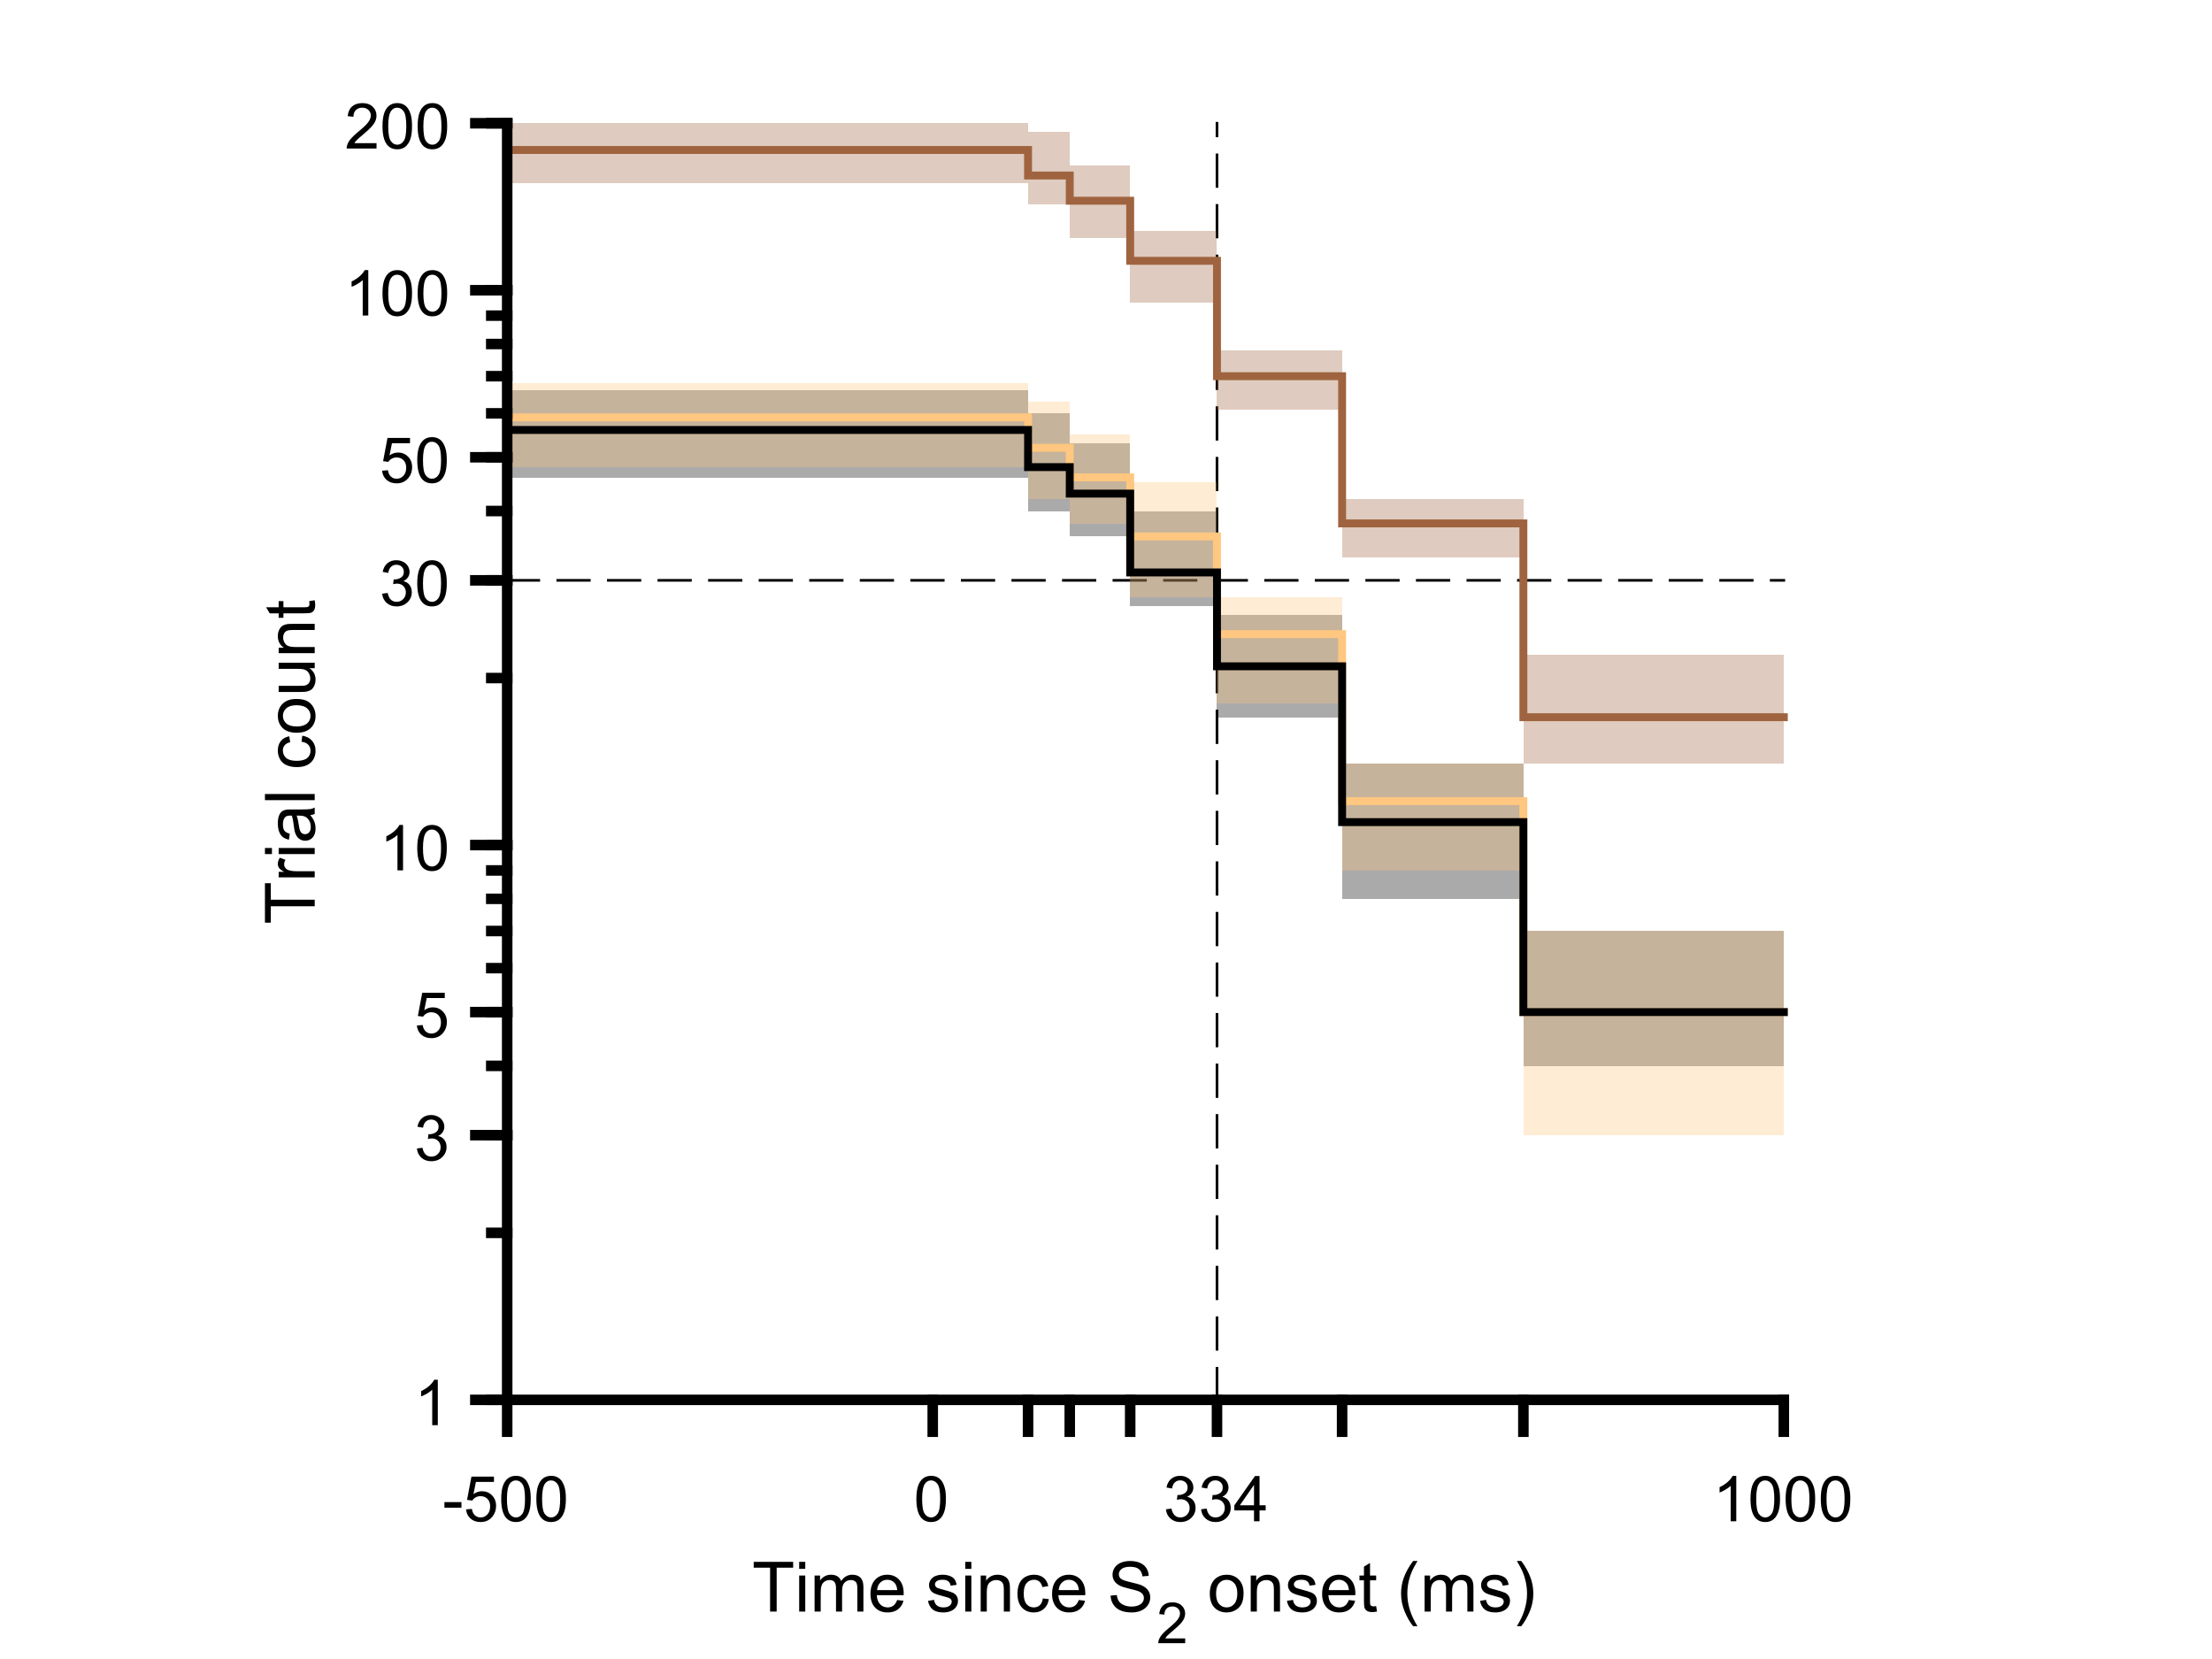 <?xml version="1.0"?>
<!DOCTYPE svg PUBLIC '-//W3C//DTD SVG 1.0//EN'
          'http://www.w3.org/TR/2001/REC-SVG-20010904/DTD/svg10.dtd'>
<svg xmlns:xlink="http://www.w3.org/1999/xlink" style="fill-opacity:1; color-rendering:auto; color-interpolation:auto; text-rendering:auto; stroke:black; stroke-linecap:square; stroke-miterlimit:10; shape-rendering:auto; stroke-opacity:1; fill:black; stroke-dasharray:none; font-weight:normal; stroke-width:1; font-family:'Dialog'; font-style:normal; stroke-linejoin:miter; font-size:12px; stroke-dashoffset:0; image-rendering:auto;" width="700" height="525" xmlns="http://www.w3.org/2000/svg"
><rect width="100%" height="100%" fill="#333333" stroke="none"/><!--Generated by the Batik Graphics2D SVG Generator--><defs id="genericDefs"
  /><g
  ><defs id="defs1"
    ><clipPath clipPathUnits="userSpaceOnUse" id="clipPath1"
      ><path d="M0 0 L700 0 L700 525 L0 525 L0 0 Z"
      /></clipPath
    ></defs
    ><g style="fill:white; stroke:white;"
    ><rect x="0" y="0" width="700" style="clip-path:url(#clipPath1); stroke:none;" height="525"
    /></g
    ><g style="fill:white; text-rendering:optimizeSpeed; color-rendering:optimizeSpeed; image-rendering:optimizeSpeed; shape-rendering:crispEdges; stroke:white; color-interpolation:sRGB;"
    ><rect x="0" width="700" height="525" y="0" style="stroke:none;"
    /></g
    ><g style="stroke-linecap:butt; text-rendering:geometricPrecision; image-rendering:optimizeQuality; color-rendering:optimizeQuality; stroke-linejoin:bevel; stroke-dasharray:10,6; color-interpolation:linearRGB; stroke-width:0.833; stroke-miterlimit:1;"
    ><line y2="183.657" style="fill:none;" x1="160.5" x2="564.5" y1="183.657"
      /><line y2="39" style="fill:none;" x1="385.124" x2="385.124" y1="443"
    /></g
    ><g style="fill-opacity:0.333; fill:rgb(0,0,0); text-rendering:optimizeSpeed; image-rendering:optimizeSpeed; color-rendering:optimizeSpeed; shape-rendering:crispEdges; stroke:rgb(0,0,0); color-interpolation:sRGB; stroke-opacity:0.333;"
    ><path style="stroke:none;" d="M160.5 123.536 L160.5 151.064 L325.332 151.064 L325.332 161.721 L338.529 161.721 L338.529 169.755 L357.652 169.755 L357.652 191.69 L385.124 191.69 L385.124 161.721 L357.652 161.721 L357.652 140.263 L338.529 140.263 L338.529 130.804 L325.332 130.804 L325.332 123.536 ZM424.716 194.568 L385.124 194.568 L385.124 226.966 L424.716 226.966 ZM424.716 241.77 L424.716 284.441 L482.084 284.441 L482.084 241.77 ZM482.084 294.623 L482.084 337.294 L564.5 337.294 L564.5 294.623 Z"
      /><path d="M264.718 38.952 L160.5 38.952 L160.5 57.945 L325.332 57.945 L325.332 64.58 L338.529 64.58 L338.529 75.451 L357.652 75.451 L357.652 95.764 L385.124 95.764 L385.124 73.03 L357.652 73.03 L357.652 52.295 L338.529 52.295 L338.529 41.717 L325.332 41.717 L325.332 38.952 ZM424.716 110.798 L385.124 110.798 L385.124 129.543 L424.716 129.543 ZM482.084 158 L424.716 158 L424.716 176.389 L482.084 176.389 ZM482.084 207.306 L482.084 241.77 L564.5 241.77 L564.5 207.306 Z" style="fill:rgb(159,100,63); stroke:none;"
      /><path d="M160.5 121.26 L160.5 147.819 L325.332 147.819 L325.332 158 L338.529 158 L338.529 165.632 L357.652 165.632 L357.652 188.917 L385.124 188.917 L385.124 222.607 L424.716 222.607 L424.716 188.917 L385.124 188.917 L385.124 152.74 L357.652 152.74 L357.652 137.438 L338.529 137.438 L338.529 127.083 L325.332 127.083 L325.332 121.26 ZM482.084 294.623 L482.084 359.23 L564.5 359.23 L564.5 294.623 ZM482.084 275.46 L482.084 241.77 L424.716 241.77 L424.716 275.46 Z" style="fill:rgb(255,199,127); stroke:none;"
    /></g
    ><g style="stroke-linecap:butt; fill:rgb(255,199,127); text-rendering:geometricPrecision; color-rendering:optimizeQuality; image-rendering:optimizeQuality; stroke:rgb(255,199,127); color-interpolation:linearRGB; stroke-width:2.5;"
    ><path d="M160.5 132.085 L325.332 132.085 L325.332 141.715 L338.529 141.715 L338.529 151.064 L357.652 151.064 L357.652 169.755 L385.124 169.755 L385.124 200.671 L424.716 200.671 L424.716 253.524 L482.084 253.524 L482.084 320.279 L564.5 320.279 L564.5 320.279" style="fill:none; fill-rule:evenodd;"
      /><path d="M160.5 47.459 L325.332 47.459 L325.332 55.54 L338.529 55.54 L338.529 63.521 L357.652 63.521 L357.652 82.534 L385.124 82.534 L385.124 119.05 L424.716 119.05 L424.716 165.632 L482.084 165.632 L482.084 226.966 L564.5 226.966 L564.5 226.966" style="fill:none; fill-rule:evenodd; stroke:rgb(159,100,63);"
      /><path d="M160.5 136.064 L325.332 136.064 L325.332 147.819 L338.529 147.819 L338.529 156.206 L357.652 156.206 L357.652 181.156 L385.124 181.156 L385.124 210.853 L424.716 210.853 L424.716 260.159 L482.084 260.159 L482.084 320.279 L564.5 320.279 L564.5 320.279" style="fill:none; fill-rule:evenodd; stroke:black;"
    /></g
    ><g style="text-rendering:geometricPrecision; stroke-width:3.333; color-interpolation:linearRGB; color-rendering:optimizeQuality; image-rendering:optimizeQuality; stroke-linejoin:round;"
    ><line y2="443" style="fill:none;" x1="160.5" x2="564.5" y1="443"
      /><line y2="453.075" style="fill:none;" x1="160.5" x2="160.5" y1="443"
      /><line y2="453.075" style="fill:none;" x1="295.167" x2="295.167" y1="443"
      /><line y2="453.075" style="fill:none;" x1="325.332" x2="325.332" y1="443"
      /><line y2="453.075" style="fill:none;" x1="338.529" x2="338.529" y1="443"
      /><line y2="453.075" style="fill:none;" x1="357.652" x2="357.652" y1="443"
      /><line y2="453.075" style="fill:none;" x1="385.124" x2="385.124" y1="443"
      /><line y2="453.075" style="fill:none;" x1="424.716" x2="424.716" y1="443"
      /><line y2="453.075" style="fill:none;" x1="482.084" x2="482.084" y1="443"
      /><line y2="453.075" style="fill:none;" x1="564.5" x2="564.5" y1="443"
    /></g
    ><g transform="translate(160.5,460.408)" style="font-size:20px; text-rendering:geometricPrecision; color-rendering:optimizeQuality; image-rendering:optimizeQuality; font-family:'SansSerif'; color-interpolation:linearRGB;"
    ><path style="stroke:none;" d="M-19.859 16.703 L-19.859 14.938 L-14.469 14.938 L-14.469 16.703 L-19.859 16.703 ZM-13.012 17.25 L-11.168 17.094 Q-10.965 18.438 -10.215 19.117 Q-9.465 19.797 -8.402 19.797 Q-7.137 19.797 -6.262 18.844 Q-5.387 17.891 -5.387 16.297 Q-5.387 14.797 -6.231 13.93 Q-7.074 13.062 -8.434 13.062 Q-9.293 13.062 -9.973 13.445 Q-10.652 13.828 -11.043 14.453 L-12.699 14.234 L-11.309 6.875 L-4.184 6.875 L-4.184 8.562 L-9.902 8.562 L-10.668 12.406 Q-9.387 11.5 -7.965 11.5 Q-6.09 11.5 -4.801 12.805 Q-3.512 14.109 -3.512 16.141 Q-3.512 18.094 -4.652 19.5 Q-6.027 21.25 -8.402 21.25 Q-10.355 21.25 -11.598 20.156 Q-12.84 19.062 -13.012 17.25 ZM-1.889 13.938 Q-1.889 11.406 -1.365 9.852 Q-0.842 8.297 0.19 7.461 Q1.221 6.625 2.783 6.625 Q3.939 6.625 4.807 7.086 Q5.674 7.547 6.236 8.422 Q6.799 9.297 7.127 10.555 Q7.455 11.812 7.455 13.938 Q7.455 16.453 6.932 18 Q6.408 19.547 5.385 20.398 Q4.361 21.25 2.783 21.25 Q0.705 21.25 -0.467 19.766 Q-1.889 17.969 -1.889 13.938 ZM-0.076 13.938 Q-0.076 17.469 0.744 18.633 Q1.565 19.797 2.783 19.797 Q3.986 19.797 4.814 18.625 Q5.643 17.453 5.643 13.938 Q5.643 10.406 4.814 9.242 Q3.986 8.078 2.768 8.078 Q1.549 8.078 0.83 9.109 Q-0.076 10.406 -0.076 13.938 ZM9.234 13.938 Q9.234 11.406 9.758 9.852 Q10.281 8.297 11.312 7.461 Q12.344 6.625 13.906 6.625 Q15.062 6.625 15.93 7.086 Q16.797 7.547 17.359 8.422 Q17.922 9.297 18.25 10.555 Q18.578 11.812 18.578 13.938 Q18.578 16.453 18.055 18 Q17.531 19.547 16.508 20.398 Q15.484 21.25 13.906 21.25 Q11.828 21.25 10.656 19.766 Q9.234 17.969 9.234 13.938 ZM11.047 13.938 Q11.047 17.469 11.867 18.633 Q12.688 19.797 13.906 19.797 Q15.109 19.797 15.938 18.625 Q16.766 17.453 16.766 13.938 Q16.766 10.406 15.938 9.242 Q15.109 8.078 13.891 8.078 Q12.672 8.078 11.953 9.109 Q11.047 10.406 11.047 13.938 Z"
    /></g
    ><g transform="translate(295.167,460.408)" style="font-size:20px; text-rendering:geometricPrecision; color-rendering:optimizeQuality; image-rendering:optimizeQuality; font-family:'SansSerif'; color-interpolation:linearRGB;"
    ><path style="stroke:none;" d="M-5.172 13.938 Q-5.172 11.406 -4.648 9.852 Q-4.125 8.297 -3.094 7.461 Q-2.062 6.625 -0.5 6.625 Q0.656 6.625 1.523 7.086 Q2.391 7.547 2.953 8.422 Q3.516 9.297 3.844 10.555 Q4.172 11.812 4.172 13.938 Q4.172 16.453 3.648 18 Q3.125 19.547 2.102 20.398 Q1.078 21.25 -0.5 21.25 Q-2.578 21.25 -3.75 19.766 Q-5.172 17.969 -5.172 13.938 ZM-3.359 13.938 Q-3.359 17.469 -2.539 18.633 Q-1.719 19.797 -0.5 19.797 Q0.703 19.797 1.531 18.625 Q2.359 17.453 2.359 13.938 Q2.359 10.406 1.531 9.242 Q0.703 8.078 -0.516 8.078 Q-1.734 8.078 -2.453 9.109 Q-3.359 10.406 -3.359 13.938 Z"
    /></g
    ><g transform="translate(385.124,460.408)" style="font-size:20px; text-rendering:geometricPrecision; color-rendering:optimizeQuality; image-rendering:optimizeQuality; font-family:'SansSerif'; color-interpolation:linearRGB;"
    ><path style="stroke:none;" d="M-16.156 17.219 L-14.406 16.984 Q-14.094 18.484 -13.367 19.141 Q-12.641 19.797 -11.594 19.797 Q-10.359 19.797 -9.508 18.938 Q-8.656 18.078 -8.656 16.812 Q-8.656 15.594 -9.445 14.812 Q-10.234 14.031 -11.453 14.031 Q-11.953 14.031 -12.688 14.219 L-12.5 12.672 Q-12.328 12.703 -12.219 12.703 Q-11.094 12.703 -10.195 12.117 Q-9.297 11.531 -9.297 10.312 Q-9.297 9.344 -9.953 8.703 Q-10.609 8.062 -11.641 8.062 Q-12.656 8.062 -13.344 8.711 Q-14.031 9.359 -14.219 10.641 L-15.984 10.328 Q-15.656 8.562 -14.516 7.594 Q-13.375 6.625 -11.672 6.625 Q-10.5 6.625 -9.516 7.125 Q-8.531 7.625 -8.008 8.5 Q-7.484 9.375 -7.484 10.344 Q-7.484 11.266 -7.984 12.031 Q-8.484 12.797 -9.453 13.25 Q-8.188 13.531 -7.484 14.461 Q-6.781 15.391 -6.781 16.766 Q-6.781 18.641 -8.148 19.945 Q-9.516 21.25 -11.609 21.25 Q-13.5 21.25 -14.742 20.125 Q-15.984 19 -16.156 17.219 ZM-5.033 17.219 L-3.283 16.984 Q-2.971 18.484 -2.244 19.141 Q-1.518 19.797 -0.471 19.797 Q0.764 19.797 1.615 18.938 Q2.467 18.078 2.467 16.812 Q2.467 15.594 1.678 14.812 Q0.889 14.031 -0.33 14.031 Q-0.83 14.031 -1.565 14.219 L-1.377 12.672 Q-1.205 12.703 -1.096 12.703 Q0.029 12.703 0.928 12.117 Q1.826 11.531 1.826 10.312 Q1.826 9.344 1.17 8.703 Q0.514 8.062 -0.518 8.062 Q-1.533 8.062 -2.221 8.711 Q-2.908 9.359 -3.096 10.641 L-4.861 10.328 Q-4.533 8.562 -3.393 7.594 Q-2.252 6.625 -0.549 6.625 Q0.623 6.625 1.607 7.125 Q2.592 7.625 3.115 8.5 Q3.639 9.375 3.639 10.344 Q3.639 11.266 3.139 12.031 Q2.639 12.797 1.67 13.25 Q2.936 13.531 3.639 14.461 Q4.342 15.391 4.342 16.766 Q4.342 18.641 2.975 19.945 Q1.607 21.25 -0.486 21.25 Q-2.377 21.25 -3.619 20.125 Q-4.861 19 -5.033 17.219 ZM11.715 21 L11.715 17.578 L5.496 17.578 L5.496 15.953 L12.027 6.688 L13.465 6.688 L13.465 15.953 L15.402 15.953 L15.402 17.578 L13.465 17.578 L13.465 21 L11.715 21 ZM11.715 15.953 L11.715 9.5 L7.231 15.953 L11.715 15.953 Z"
    /></g
    ><g transform="translate(564.5,460.408)" style="font-size:20px; text-rendering:geometricPrecision; color-rendering:optimizeQuality; image-rendering:optimizeQuality; font-family:'SansSerif'; color-interpolation:linearRGB;"
    ><path style="stroke:none;" d="M-15.047 21 L-16.812 21 L-16.812 9.797 Q-17.438 10.406 -18.469 11.008 Q-19.5 11.609 -20.328 11.922 L-20.328 10.219 Q-18.844 9.531 -17.742 8.539 Q-16.641 7.547 -16.188 6.625 L-15.047 6.625 L-15.047 21 ZM-10.549 13.938 Q-10.549 11.406 -10.025 9.852 Q-9.502 8.297 -8.471 7.461 Q-7.439 6.625 -5.877 6.625 Q-4.721 6.625 -3.853 7.086 Q-2.986 7.547 -2.424 8.422 Q-1.861 9.297 -1.533 10.555 Q-1.205 11.812 -1.205 13.938 Q-1.205 16.453 -1.728 18 Q-2.252 19.547 -3.275 20.398 Q-4.299 21.25 -5.877 21.25 Q-7.955 21.25 -9.127 19.766 Q-10.549 17.969 -10.549 13.938 ZM-8.736 13.938 Q-8.736 17.469 -7.916 18.633 Q-7.096 19.797 -5.877 19.797 Q-4.674 19.797 -3.846 18.625 Q-3.018 17.453 -3.018 13.938 Q-3.018 10.406 -3.846 9.242 Q-4.674 8.078 -5.893 8.078 Q-7.111 8.078 -7.83 9.109 Q-8.736 10.406 -8.736 13.938 ZM0.574 13.938 Q0.574 11.406 1.098 9.852 Q1.621 8.297 2.652 7.461 Q3.684 6.625 5.246 6.625 Q6.402 6.625 7.269 7.086 Q8.137 7.547 8.699 8.422 Q9.262 9.297 9.59 10.555 Q9.918 11.812 9.918 13.938 Q9.918 16.453 9.395 18 Q8.871 19.547 7.848 20.398 Q6.824 21.25 5.246 21.25 Q3.168 21.25 1.996 19.766 Q0.574 17.969 0.574 13.938 ZM2.387 13.938 Q2.387 17.469 3.207 18.633 Q4.027 19.797 5.246 19.797 Q6.449 19.797 7.277 18.625 Q8.105 17.453 8.105 13.938 Q8.105 10.406 7.277 9.242 Q6.449 8.078 5.231 8.078 Q4.012 8.078 3.293 9.109 Q2.387 10.406 2.387 13.938 ZM11.697 13.938 Q11.697 11.406 12.221 9.852 Q12.744 8.297 13.775 7.461 Q14.807 6.625 16.369 6.625 Q17.525 6.625 18.393 7.086 Q19.26 7.547 19.822 8.422 Q20.385 9.297 20.713 10.555 Q21.041 11.812 21.041 13.938 Q21.041 16.453 20.518 18 Q19.994 19.547 18.971 20.398 Q17.947 21.25 16.369 21.25 Q14.291 21.25 13.119 19.766 Q11.697 17.969 11.697 13.938 ZM13.51 13.938 Q13.51 17.469 14.33 18.633 Q15.15 19.797 16.369 19.797 Q17.572 19.797 18.4 18.625 Q19.229 17.453 19.229 13.938 Q19.229 10.406 18.4 9.242 Q17.572 8.078 16.354 8.078 Q15.135 8.078 14.416 9.109 Q13.51 10.406 13.51 13.938 Z"
    /></g
    ><g transform="translate(238,510)" style="font-size:22px; text-rendering:geometricPrecision; color-rendering:optimizeQuality; image-rendering:optimizeQuality; font-family:'SansSerif'; color-interpolation:linearRGB;"
    ><path style="stroke:none;" d="M5.703 0 L5.703 -13.891 L0.516 -13.891 L0.516 -15.75 L13 -15.75 L13 -13.891 L7.781 -13.891 L7.781 0 L5.703 0 ZM14.907 -13.531 L14.907 -15.75 L16.829 -15.75 L16.829 -13.531 L14.907 -13.531 ZM14.907 0 L14.907 -11.406 L16.829 -11.406 L16.829 0 L14.907 0 ZM19.779 0 L19.779 -11.406 L21.514 -11.406 L21.514 -9.812 Q22.045 -10.641 22.936 -11.156 Q23.826 -11.672 24.967 -11.672 Q26.232 -11.672 27.045 -11.141 Q27.857 -10.609 28.186 -9.672 Q29.545 -11.672 31.717 -11.672 Q33.404 -11.672 34.318 -10.727 Q35.232 -9.781 35.232 -7.828 L35.232 0 L33.31 0 L33.31 -7.188 Q33.31 -8.344 33.123 -8.859 Q32.935 -9.375 32.443 -9.68 Q31.951 -9.984 31.279 -9.984 Q30.076 -9.984 29.279 -9.188 Q28.482 -8.391 28.482 -6.625 L28.482 0 L26.561 0 L26.561 -7.406 Q26.561 -8.703 26.084 -9.344 Q25.607 -9.984 24.529 -9.984 Q23.717 -9.984 23.021 -9.555 Q22.326 -9.125 22.021 -8.305 Q21.717 -7.484 21.717 -5.922 L21.717 0 L19.779 0 ZM45.918 -3.672 L47.918 -3.422 Q47.434 -1.672 46.16 -0.703 Q44.887 0.266 42.887 0.266 Q40.387 0.266 38.926 -1.281 Q37.465 -2.828 37.465 -5.609 Q37.465 -8.484 38.941 -10.078 Q40.418 -11.672 42.793 -11.672 Q45.074 -11.672 46.527 -10.109 Q47.98 -8.547 47.98 -5.719 Q47.98 -5.547 47.965 -5.203 L39.449 -5.203 Q39.559 -3.328 40.52 -2.328 Q41.48 -1.328 42.902 -1.328 Q43.965 -1.328 44.715 -1.891 Q45.465 -2.453 45.918 -3.672 ZM39.559 -6.797 L45.934 -6.797 Q45.809 -8.234 45.199 -8.953 Q44.277 -10.078 42.809 -10.078 Q41.48 -10.078 40.574 -9.188 Q39.668 -8.297 39.559 -6.797 ZM55.672 -3.406 L57.594 -3.703 Q57.75 -2.562 58.484 -1.945 Q59.219 -1.328 60.547 -1.328 Q61.875 -1.328 62.523 -1.875 Q63.172 -2.422 63.172 -3.141 Q63.172 -3.797 62.594 -4.172 Q62.203 -4.438 60.625 -4.828 Q58.484 -5.375 57.664 -5.766 Q56.844 -6.156 56.422 -6.852 Q56 -7.547 56 -8.375 Q56 -9.141 56.352 -9.789 Q56.703 -10.438 57.297 -10.875 Q57.75 -11.203 58.531 -11.438 Q59.312 -11.672 60.203 -11.672 Q61.547 -11.672 62.562 -11.281 Q63.578 -10.891 64.062 -10.234 Q64.547 -9.578 64.719 -8.469 L62.828 -8.203 Q62.703 -9.094 62.086 -9.586 Q61.469 -10.078 60.344 -10.078 Q59 -10.078 58.438 -9.641 Q57.875 -9.203 57.875 -8.609 Q57.875 -8.234 58.109 -7.922 Q58.344 -7.609 58.844 -7.406 Q59.141 -7.312 60.547 -6.922 Q62.609 -6.375 63.422 -6.023 Q64.234 -5.672 64.695 -5.008 Q65.156 -4.344 65.156 -3.359 Q65.156 -2.391 64.594 -1.531 Q64.031 -0.672 62.961 -0.203 Q61.891 0.266 60.547 0.266 Q58.328 0.266 57.164 -0.664 Q56 -1.594 55.672 -3.406 ZM67.469 -13.531 L67.469 -15.75 L69.391 -15.75 L69.391 -13.531 L67.469 -13.531 ZM67.469 0 L67.469 -11.406 L69.391 -11.406 L69.391 0 L67.469 0 ZM72.341 0 L72.341 -11.406 L74.075 -11.406 L74.075 -9.781 Q75.341 -11.672 77.716 -11.672 Q78.747 -11.672 79.606 -11.297 Q80.466 -10.922 80.895 -10.32 Q81.325 -9.719 81.497 -8.891 Q81.606 -8.359 81.606 -7.016 L81.606 0 L79.669 0 L79.669 -6.938 Q79.669 -8.125 79.45 -8.711 Q79.231 -9.297 78.653 -9.641 Q78.075 -9.984 77.294 -9.984 Q76.06 -9.984 75.169 -9.203 Q74.278 -8.422 74.278 -6.234 L74.278 0 L72.341 0 ZM92.014 -4.172 L93.92 -3.938 Q93.607 -1.969 92.326 -0.852 Q91.045 0.266 89.17 0.266 Q86.826 0.266 85.404 -1.266 Q83.982 -2.797 83.982 -5.656 Q83.982 -7.516 84.592 -8.898 Q85.201 -10.281 86.459 -10.977 Q87.717 -11.672 89.186 -11.672 Q91.045 -11.672 92.225 -10.727 Q93.404 -9.781 93.732 -8.062 L91.857 -7.766 Q91.592 -8.922 90.904 -9.5 Q90.217 -10.078 89.264 -10.078 Q87.795 -10.078 86.881 -9.031 Q85.967 -7.984 85.967 -5.719 Q85.967 -3.422 86.85 -2.375 Q87.732 -1.328 89.154 -1.328 Q90.295 -1.328 91.053 -2.031 Q91.811 -2.734 92.014 -4.172 ZM103.389 -3.672 L105.389 -3.422 Q104.904 -1.672 103.631 -0.703 Q102.357 0.266 100.357 0.266 Q97.857 0.266 96.397 -1.281 Q94.936 -2.828 94.936 -5.609 Q94.936 -8.484 96.412 -10.078 Q97.889 -11.672 100.264 -11.672 Q102.545 -11.672 103.998 -10.109 Q105.451 -8.547 105.451 -5.719 Q105.451 -5.547 105.436 -5.203 L96.92 -5.203 Q97.029 -3.328 97.99 -2.328 Q98.951 -1.328 100.373 -1.328 Q101.436 -1.328 102.186 -1.891 Q102.936 -2.453 103.389 -3.672 ZM97.029 -6.797 L103.404 -6.797 Q103.279 -8.234 102.67 -8.953 Q101.748 -10.078 100.279 -10.078 Q98.951 -10.078 98.045 -9.188 Q97.139 -8.297 97.029 -6.797 ZM113.455 -5.062 L115.424 -5.234 Q115.564 -4.047 116.072 -3.289 Q116.58 -2.531 117.658 -2.062 Q118.736 -1.594 120.08 -1.594 Q121.268 -1.594 122.182 -1.953 Q123.096 -2.312 123.541 -2.93 Q123.986 -3.547 123.986 -4.281 Q123.986 -5.016 123.557 -5.57 Q123.127 -6.125 122.143 -6.5 Q121.502 -6.75 119.33 -7.266 Q117.158 -7.781 116.299 -8.25 Q115.174 -8.844 114.619 -9.719 Q114.064 -10.594 114.064 -11.672 Q114.064 -12.875 114.736 -13.906 Q115.408 -14.938 116.713 -15.477 Q118.018 -16.016 119.611 -16.016 Q121.361 -16.016 122.697 -15.453 Q124.033 -14.891 124.752 -13.797 Q125.471 -12.703 125.518 -11.312 L123.518 -11.156 Q123.361 -12.656 122.432 -13.422 Q121.502 -14.188 119.689 -14.188 Q117.799 -14.188 116.932 -13.492 Q116.064 -12.797 116.064 -11.812 Q116.064 -10.969 116.689 -10.422 Q117.283 -9.875 119.822 -9.297 Q122.361 -8.719 123.314 -8.297 Q124.689 -7.656 125.346 -6.688 Q126.002 -5.719 126.002 -4.453 Q126.002 -3.188 125.275 -2.078 Q124.549 -0.969 123.205 -0.352 Q121.861 0.266 120.174 0.266 Q118.033 0.266 116.588 -0.359 Q115.143 -0.984 114.322 -2.234 Q113.502 -3.484 113.455 -5.062 Z"
    /></g
    ><g transform="translate(366,520)" style="font-size:17.6px; text-rendering:geometricPrecision; color-rendering:optimizeQuality; image-rendering:optimizeQuality; font-family:'SansSerif'; color-interpolation:linearRGB;"
    ><path style="stroke:none;" d="M9.062 -1.516 L9.062 0 L0.547 0 Q0.531 -0.578 0.734 -1.094 Q1.062 -1.969 1.773 -2.812 Q2.484 -3.656 3.844 -4.766 Q5.938 -6.484 6.68 -7.492 Q7.422 -8.5 7.422 -9.391 Q7.422 -10.344 6.75 -10.984 Q6.078 -11.625 5 -11.625 Q3.844 -11.625 3.164 -10.938 Q2.484 -10.25 2.469 -9.047 L0.844 -9.219 Q1.016 -11.031 2.102 -11.984 Q3.188 -12.938 5.031 -12.938 Q6.875 -12.938 7.961 -11.906 Q9.047 -10.875 9.047 -9.359 Q9.047 -8.594 8.727 -7.844 Q8.406 -7.094 7.672 -6.266 Q6.938 -5.438 5.234 -4 Q3.812 -2.797 3.406 -2.375 Q3 -1.953 2.75 -1.516 L9.062 -1.516 Z"
    /></g
    ><g transform="translate(376,510)" style="font-size:22px; text-rendering:geometricPrecision; color-rendering:optimizeQuality; image-rendering:optimizeQuality; font-family:'SansSerif'; color-interpolation:linearRGB;"
    ><path style="stroke:none;" d="M6.847 -5.703 Q6.847 -8.875 8.612 -10.406 Q10.081 -11.672 12.19 -11.672 Q14.55 -11.672 16.042 -10.125 Q17.534 -8.578 17.534 -5.859 Q17.534 -3.656 16.87 -2.398 Q16.206 -1.141 14.948 -0.438 Q13.69 0.266 12.19 0.266 Q9.8 0.266 8.323 -1.273 Q6.847 -2.812 6.847 -5.703 ZM8.831 -5.703 Q8.831 -3.516 9.784 -2.422 Q10.737 -1.328 12.19 -1.328 Q13.628 -1.328 14.589 -2.43 Q15.55 -3.531 15.55 -5.766 Q15.55 -7.891 14.589 -8.977 Q13.628 -10.062 12.19 -10.062 Q10.737 -10.062 9.784 -8.977 Q8.831 -7.891 8.831 -5.703 ZM19.801 0 L19.801 -11.406 L21.535 -11.406 L21.535 -9.781 Q22.801 -11.672 25.176 -11.672 Q26.207 -11.672 27.066 -11.297 Q27.926 -10.922 28.355 -10.32 Q28.785 -9.719 28.957 -8.891 Q29.066 -8.359 29.066 -7.016 L29.066 0 L27.129 0 L27.129 -6.938 Q27.129 -8.125 26.91 -8.711 Q26.691 -9.297 26.113 -9.641 Q25.535 -9.984 24.754 -9.984 Q23.52 -9.984 22.629 -9.203 Q21.738 -8.422 21.738 -6.234 L21.738 0 L19.801 0 ZM31.255 -3.406 L33.177 -3.703 Q33.333 -2.562 34.067 -1.945 Q34.802 -1.328 36.13 -1.328 Q37.458 -1.328 38.106 -1.875 Q38.755 -2.422 38.755 -3.141 Q38.755 -3.797 38.177 -4.172 Q37.786 -4.438 36.208 -4.828 Q34.067 -5.375 33.247 -5.766 Q32.427 -6.156 32.005 -6.852 Q31.583 -7.547 31.583 -8.375 Q31.583 -9.141 31.935 -9.789 Q32.286 -10.438 32.88 -10.875 Q33.333 -11.203 34.114 -11.438 Q34.895 -11.672 35.786 -11.672 Q37.13 -11.672 38.145 -11.281 Q39.161 -10.891 39.645 -10.234 Q40.13 -9.578 40.302 -8.469 L38.411 -8.203 Q38.286 -9.094 37.669 -9.586 Q37.052 -10.078 35.927 -10.078 Q34.583 -10.078 34.02 -9.641 Q33.458 -9.203 33.458 -8.609 Q33.458 -8.234 33.692 -7.922 Q33.927 -7.609 34.427 -7.406 Q34.724 -7.312 36.13 -6.922 Q38.192 -6.375 39.005 -6.023 Q39.817 -5.672 40.278 -5.008 Q40.739 -4.344 40.739 -3.359 Q40.739 -2.391 40.177 -1.531 Q39.614 -0.672 38.544 -0.203 Q37.474 0.266 36.13 0.266 Q33.911 0.266 32.747 -0.664 Q31.583 -1.594 31.255 -3.406 ZM50.849 -3.672 L52.849 -3.422 Q52.364 -1.672 51.091 -0.703 Q49.817 0.266 47.817 0.266 Q45.317 0.266 43.856 -1.281 Q42.395 -2.828 42.395 -5.609 Q42.395 -8.484 43.872 -10.078 Q45.349 -11.672 47.724 -11.672 Q50.005 -11.672 51.458 -10.109 Q52.911 -8.547 52.911 -5.719 Q52.911 -5.547 52.895 -5.203 L44.38 -5.203 Q44.489 -3.328 45.45 -2.328 Q46.411 -1.328 47.833 -1.328 Q48.895 -1.328 49.645 -1.891 Q50.395 -2.453 50.849 -3.672 ZM44.489 -6.797 L50.864 -6.797 Q50.739 -8.234 50.13 -8.953 Q49.208 -10.078 47.739 -10.078 Q46.411 -10.078 45.505 -9.188 Q44.599 -8.297 44.489 -6.797 ZM59.49 -1.734 L59.772 -0.016 Q58.959 0.156 58.303 0.156 Q57.256 0.156 56.678 -0.18 Q56.1 -0.516 55.865 -1.055 Q55.631 -1.594 55.631 -3.344 L55.631 -9.906 L54.209 -9.906 L54.209 -11.406 L55.631 -11.406 L55.631 -14.234 L57.553 -15.391 L57.553 -11.406 L59.49 -11.406 L59.49 -9.906 L57.553 -9.906 L57.553 -3.234 Q57.553 -2.406 57.654 -2.172 Q57.756 -1.938 57.982 -1.797 Q58.209 -1.656 58.647 -1.656 Q58.959 -1.656 59.49 -1.734 ZM71.184 4.625 Q69.59 2.609 68.481 -0.094 Q67.371 -2.797 67.371 -5.703 Q67.371 -8.266 68.199 -10.609 Q69.168 -13.328 71.184 -16.016 L72.574 -16.016 Q71.277 -13.781 70.856 -12.828 Q70.199 -11.344 69.824 -9.734 Q69.356 -7.719 69.356 -5.688 Q69.356 -0.531 72.574 4.625 L71.184 4.625 ZM74.822 0 L74.822 -11.406 L76.557 -11.406 L76.557 -9.812 Q77.088 -10.641 77.978 -11.156 Q78.869 -11.672 80.01 -11.672 Q81.275 -11.672 82.088 -11.141 Q82.9 -10.609 83.228 -9.672 Q84.588 -11.672 86.76 -11.672 Q88.447 -11.672 89.361 -10.727 Q90.275 -9.781 90.275 -7.828 L90.275 0 L88.353 0 L88.353 -7.188 Q88.353 -8.344 88.166 -8.859 Q87.978 -9.375 87.486 -9.68 Q86.994 -9.984 86.322 -9.984 Q85.119 -9.984 84.322 -9.188 Q83.525 -8.391 83.525 -6.625 L83.525 0 L81.603 0 L81.603 -7.406 Q81.603 -8.703 81.127 -9.344 Q80.65 -9.984 79.572 -9.984 Q78.76 -9.984 78.064 -9.555 Q77.369 -9.125 77.064 -8.305 Q76.76 -7.484 76.76 -5.922 L76.76 0 L74.822 0 ZM92.367 -3.406 L94.289 -3.703 Q94.445 -2.562 95.18 -1.945 Q95.914 -1.328 97.242 -1.328 Q98.57 -1.328 99.219 -1.875 Q99.867 -2.422 99.867 -3.141 Q99.867 -3.797 99.289 -4.172 Q98.898 -4.438 97.32 -4.828 Q95.18 -5.375 94.359 -5.766 Q93.539 -6.156 93.117 -6.852 Q92.695 -7.547 92.695 -8.375 Q92.695 -9.141 93.047 -9.789 Q93.398 -10.438 93.992 -10.875 Q94.445 -11.203 95.227 -11.438 Q96.008 -11.672 96.898 -11.672 Q98.242 -11.672 99.258 -11.281 Q100.273 -10.891 100.758 -10.234 Q101.242 -9.578 101.414 -8.469 L99.523 -8.203 Q99.398 -9.094 98.781 -9.586 Q98.164 -10.078 97.039 -10.078 Q95.695 -10.078 95.133 -9.641 Q94.57 -9.203 94.57 -8.609 Q94.57 -8.234 94.805 -7.922 Q95.039 -7.609 95.539 -7.406 Q95.836 -7.312 97.242 -6.922 Q99.305 -6.375 100.117 -6.023 Q100.93 -5.672 101.391 -5.008 Q101.852 -4.344 101.852 -3.359 Q101.852 -2.391 101.289 -1.531 Q100.727 -0.672 99.656 -0.203 Q98.586 0.266 97.242 0.266 Q95.023 0.266 93.859 -0.664 Q92.695 -1.594 92.367 -3.406 ZM105.414 4.625 L104.023 4.625 Q107.242 -0.531 107.242 -5.688 Q107.242 -7.719 106.773 -9.703 Q106.414 -11.312 105.758 -12.797 Q105.336 -13.766 104.023 -16.016 L105.414 -16.016 Q107.43 -13.328 108.398 -10.609 Q109.227 -8.266 109.227 -5.703 Q109.227 -2.797 108.117 -0.094 Q107.008 2.609 105.414 4.625 Z"
    /></g
    ><g style="text-rendering:geometricPrecision; stroke-width:3.333; color-interpolation:linearRGB; color-rendering:optimizeQuality; image-rendering:optimizeQuality; stroke-linejoin:round;"
    ><line y2="39" style="fill:none;" x1="160.5" x2="160.5" y1="443"
      /><line y2="443" style="fill:none;" x1="160.5" x2="150.425" y1="443"
      /><line y2="359.23" style="fill:none;" x1="160.5" x2="150.425" y1="359.23"
      /><line y2="320.279" style="fill:none;" x1="160.5" x2="150.425" y1="320.279"
      /><line y2="267.426" style="fill:none;" x1="160.5" x2="150.425" y1="267.426"
      /><line y2="183.657" style="fill:none;" x1="160.5" x2="150.425" y1="183.657"
      /><line y2="144.706" style="fill:none;" x1="160.5" x2="150.425" y1="144.706"
      /><line y2="91.853" style="fill:none;" x1="160.5" x2="150.425" y1="91.853"
      /><line y2="39" style="fill:none;" x1="160.5" x2="150.425" y1="39"
      /><line y2="443" style="fill:none;" x1="160.5" x2="155.463" y1="443"
      /><line y2="390.147" style="fill:none;" x1="160.5" x2="155.463" y1="390.147"
      /><line y2="359.23" style="fill:none;" x1="160.5" x2="155.463" y1="359.23"
      /><line y2="337.294" style="fill:none;" x1="160.5" x2="155.463" y1="337.294"
      /><line y2="320.279" style="fill:none;" x1="160.5" x2="155.463" y1="320.279"
      /><line y2="306.377" style="fill:none;" x1="160.5" x2="155.463" y1="306.377"
      /><line y2="294.623" style="fill:none;" x1="160.5" x2="155.463" y1="294.623"
      /><line y2="284.441" style="fill:none;" x1="160.5" x2="155.463" y1="284.441"
      /><line y2="275.46" style="fill:none;" x1="160.5" x2="155.463" y1="275.46"
      /><line y2="267.426" style="fill:none;" x1="160.5" x2="155.463" y1="267.426"
      /><line y2="214.574" style="fill:none;" x1="160.5" x2="155.463" y1="214.574"
      /><line y2="183.657" style="fill:none;" x1="160.5" x2="155.463" y1="183.657"
      /><line y2="161.721" style="fill:none;" x1="160.5" x2="155.463" y1="161.721"
      /><line y2="144.706" style="fill:none;" x1="160.5" x2="155.463" y1="144.706"
      /><line y2="130.804" style="fill:none;" x1="160.5" x2="155.463" y1="130.804"
      /><line y2="119.05" style="fill:none;" x1="160.5" x2="155.463" y1="119.05"
      /><line y2="108.868" style="fill:none;" x1="160.5" x2="155.463" y1="108.868"
      /><line y2="99.887" style="fill:none;" x1="160.5" x2="155.463" y1="99.887"
      /><line y2="91.853" style="fill:none;" x1="160.5" x2="155.463" y1="91.853"
      /><line y2="39" style="fill:none;" x1="160.5" x2="155.463" y1="39"
    /></g
    ><g transform="translate(143.092,443)" style="font-size:20px; text-rendering:geometricPrecision; color-rendering:optimizeQuality; image-rendering:optimizeQuality; font-family:'SansSerif'; color-interpolation:linearRGB;"
    ><path style="stroke:none;" d="M-4.547 8 L-6.312 8 L-6.312 -3.203 Q-6.938 -2.594 -7.969 -1.992 Q-9 -1.391 -9.828 -1.078 L-9.828 -2.781 Q-8.344 -3.469 -7.242 -4.461 Q-6.141 -5.453 -5.688 -6.375 L-4.547 -6.375 L-4.547 8 Z"
    /></g
    ><g transform="translate(143.092,359.23)" style="font-size:20px; text-rendering:geometricPrecision; color-rendering:optimizeQuality; image-rendering:optimizeQuality; font-family:'SansSerif'; color-interpolation:linearRGB;"
    ><path style="stroke:none;" d="M-11.156 4.219 L-9.406 3.984 Q-9.094 5.484 -8.367 6.141 Q-7.641 6.797 -6.594 6.797 Q-5.359 6.797 -4.508 5.938 Q-3.656 5.078 -3.656 3.812 Q-3.656 2.594 -4.445 1.812 Q-5.234 1.031 -6.453 1.031 Q-6.953 1.031 -7.688 1.219 L-7.5 -0.328 Q-7.328 -0.297 -7.219 -0.297 Q-6.094 -0.297 -5.195 -0.883 Q-4.297 -1.469 -4.297 -2.688 Q-4.297 -3.656 -4.953 -4.297 Q-5.609 -4.938 -6.641 -4.938 Q-7.656 -4.938 -8.344 -4.289 Q-9.031 -3.641 -9.219 -2.359 L-10.984 -2.672 Q-10.656 -4.438 -9.516 -5.406 Q-8.375 -6.375 -6.672 -6.375 Q-5.5 -6.375 -4.516 -5.875 Q-3.531 -5.375 -3.008 -4.5 Q-2.484 -3.625 -2.484 -2.656 Q-2.484 -1.734 -2.984 -0.969 Q-3.484 -0.203 -4.453 0.25 Q-3.188 0.531 -2.484 1.461 Q-1.781 2.391 -1.781 3.766 Q-1.781 5.641 -3.148 6.945 Q-4.516 8.25 -6.609 8.25 Q-8.5 8.25 -9.742 7.125 Q-10.984 6 -11.156 4.219 Z"
    /></g
    ><g transform="translate(143.092,320.279)" style="font-size:20px; text-rendering:geometricPrecision; color-rendering:optimizeQuality; image-rendering:optimizeQuality; font-family:'SansSerif'; color-interpolation:linearRGB;"
    ><path style="stroke:none;" d="M-11.172 4.25 L-9.328 4.094 Q-9.125 5.438 -8.375 6.117 Q-7.625 6.797 -6.562 6.797 Q-5.297 6.797 -4.422 5.844 Q-3.547 4.891 -3.547 3.297 Q-3.547 1.797 -4.391 0.93 Q-5.234 0.062 -6.594 0.062 Q-7.453 0.062 -8.133 0.445 Q-8.812 0.828 -9.203 1.453 L-10.859 1.234 L-9.469 -6.125 L-2.344 -6.125 L-2.344 -4.438 L-8.062 -4.438 L-8.828 -0.594 Q-7.547 -1.5 -6.125 -1.5 Q-4.25 -1.5 -2.961 -0.195 Q-1.672 1.109 -1.672 3.141 Q-1.672 5.094 -2.812 6.5 Q-4.188 8.25 -6.562 8.25 Q-8.516 8.25 -9.758 7.156 Q-11 6.062 -11.172 4.25 Z"
    /></g
    ><g transform="translate(143.092,267.426)" style="font-size:20px; text-rendering:geometricPrecision; color-rendering:optimizeQuality; image-rendering:optimizeQuality; font-family:'SansSerif'; color-interpolation:linearRGB;"
    ><path style="stroke:none;" d="M-15.547 8 L-17.312 8 L-17.312 -3.203 Q-17.938 -2.594 -18.969 -1.992 Q-20 -1.391 -20.828 -1.078 L-20.828 -2.781 Q-19.344 -3.469 -18.242 -4.461 Q-17.141 -5.453 -16.688 -6.375 L-15.547 -6.375 L-15.547 8 ZM-11.049 0.938 Q-11.049 -1.594 -10.525 -3.148 Q-10.002 -4.703 -8.971 -5.539 Q-7.939 -6.375 -6.377 -6.375 Q-5.221 -6.375 -4.354 -5.914 Q-3.486 -5.453 -2.924 -4.578 Q-2.361 -3.703 -2.033 -2.445 Q-1.705 -1.188 -1.705 0.938 Q-1.705 3.453 -2.228 5 Q-2.752 6.547 -3.775 7.398 Q-4.799 8.25 -6.377 8.25 Q-8.455 8.25 -9.627 6.766 Q-11.049 4.969 -11.049 0.938 ZM-9.236 0.938 Q-9.236 4.469 -8.416 5.633 Q-7.596 6.797 -6.377 6.797 Q-5.174 6.797 -4.346 5.625 Q-3.518 4.453 -3.518 0.938 Q-3.518 -2.594 -4.346 -3.758 Q-5.174 -4.922 -6.393 -4.922 Q-7.611 -4.922 -8.33 -3.891 Q-9.236 -2.594 -9.236 0.938 Z"
    /></g
    ><g transform="translate(143.092,183.657)" style="font-size:20px; text-rendering:geometricPrecision; color-rendering:optimizeQuality; image-rendering:optimizeQuality; font-family:'SansSerif'; color-interpolation:linearRGB;"
    ><path style="stroke:none;" d="M-22.156 4.219 L-20.406 3.984 Q-20.094 5.484 -19.367 6.141 Q-18.641 6.797 -17.594 6.797 Q-16.359 6.797 -15.508 5.938 Q-14.656 5.078 -14.656 3.812 Q-14.656 2.594 -15.445 1.812 Q-16.234 1.031 -17.453 1.031 Q-17.953 1.031 -18.688 1.219 L-18.5 -0.328 Q-18.328 -0.297 -18.219 -0.297 Q-17.094 -0.297 -16.195 -0.883 Q-15.297 -1.469 -15.297 -2.688 Q-15.297 -3.656 -15.953 -4.297 Q-16.609 -4.938 -17.641 -4.938 Q-18.656 -4.938 -19.344 -4.289 Q-20.031 -3.641 -20.219 -2.359 L-21.984 -2.672 Q-21.656 -4.438 -20.516 -5.406 Q-19.375 -6.375 -17.672 -6.375 Q-16.5 -6.375 -15.516 -5.875 Q-14.531 -5.375 -14.008 -4.5 Q-13.484 -3.625 -13.484 -2.656 Q-13.484 -1.734 -13.984 -0.969 Q-14.484 -0.203 -15.453 0.25 Q-14.188 0.531 -13.484 1.461 Q-12.781 2.391 -12.781 3.766 Q-12.781 5.641 -14.148 6.945 Q-15.516 8.25 -17.609 8.25 Q-19.5 8.25 -20.742 7.125 Q-21.984 6 -22.156 4.219 ZM-11.049 0.938 Q-11.049 -1.594 -10.525 -3.148 Q-10.002 -4.703 -8.971 -5.539 Q-7.939 -6.375 -6.377 -6.375 Q-5.221 -6.375 -4.354 -5.914 Q-3.486 -5.453 -2.924 -4.578 Q-2.361 -3.703 -2.033 -2.445 Q-1.705 -1.188 -1.705 0.938 Q-1.705 3.453 -2.228 5 Q-2.752 6.547 -3.775 7.398 Q-4.799 8.25 -6.377 8.25 Q-8.455 8.25 -9.627 6.766 Q-11.049 4.969 -11.049 0.938 ZM-9.236 0.938 Q-9.236 4.469 -8.416 5.633 Q-7.596 6.797 -6.377 6.797 Q-5.174 6.797 -4.346 5.625 Q-3.518 4.453 -3.518 0.938 Q-3.518 -2.594 -4.346 -3.758 Q-5.174 -4.922 -6.393 -4.922 Q-7.611 -4.922 -8.33 -3.891 Q-9.236 -2.594 -9.236 0.938 Z"
    /></g
    ><g transform="translate(143.092,144.706)" style="font-size:20px; text-rendering:geometricPrecision; color-rendering:optimizeQuality; image-rendering:optimizeQuality; font-family:'SansSerif'; color-interpolation:linearRGB;"
    ><path style="stroke:none;" d="M-22.172 4.25 L-20.328 4.094 Q-20.125 5.438 -19.375 6.117 Q-18.625 6.797 -17.562 6.797 Q-16.297 6.797 -15.422 5.844 Q-14.547 4.891 -14.547 3.297 Q-14.547 1.797 -15.391 0.93 Q-16.234 0.062 -17.594 0.062 Q-18.453 0.062 -19.133 0.445 Q-19.812 0.828 -20.203 1.453 L-21.859 1.234 L-20.469 -6.125 L-13.344 -6.125 L-13.344 -4.438 L-19.062 -4.438 L-19.828 -0.594 Q-18.547 -1.5 -17.125 -1.5 Q-15.25 -1.5 -13.961 -0.195 Q-12.672 1.109 -12.672 3.141 Q-12.672 5.094 -13.812 6.5 Q-15.188 8.25 -17.562 8.25 Q-19.516 8.25 -20.758 7.156 Q-22 6.062 -22.172 4.25 ZM-11.049 0.938 Q-11.049 -1.594 -10.525 -3.148 Q-10.002 -4.703 -8.971 -5.539 Q-7.939 -6.375 -6.377 -6.375 Q-5.221 -6.375 -4.354 -5.914 Q-3.486 -5.453 -2.924 -4.578 Q-2.361 -3.703 -2.033 -2.445 Q-1.705 -1.188 -1.705 0.938 Q-1.705 3.453 -2.228 5 Q-2.752 6.547 -3.775 7.398 Q-4.799 8.25 -6.377 8.25 Q-8.455 8.25 -9.627 6.766 Q-11.049 4.969 -11.049 0.938 ZM-9.236 0.938 Q-9.236 4.469 -8.416 5.633 Q-7.596 6.797 -6.377 6.797 Q-5.174 6.797 -4.346 5.625 Q-3.518 4.453 -3.518 0.938 Q-3.518 -2.594 -4.346 -3.758 Q-5.174 -4.922 -6.393 -4.922 Q-7.611 -4.922 -8.33 -3.891 Q-9.236 -2.594 -9.236 0.938 Z"
    /></g
    ><g transform="translate(143.092,91.853)" style="font-size:20px; text-rendering:geometricPrecision; color-rendering:optimizeQuality; image-rendering:optimizeQuality; font-family:'SansSerif'; color-interpolation:linearRGB;"
    ><path style="stroke:none;" d="M-26.547 8 L-28.312 8 L-28.312 -3.203 Q-28.938 -2.594 -29.969 -1.992 Q-31 -1.391 -31.828 -1.078 L-31.828 -2.781 Q-30.344 -3.469 -29.242 -4.461 Q-28.141 -5.453 -27.688 -6.375 L-26.547 -6.375 L-26.547 8 ZM-22.049 0.938 Q-22.049 -1.594 -21.525 -3.148 Q-21.002 -4.703 -19.971 -5.539 Q-18.939 -6.375 -17.377 -6.375 Q-16.221 -6.375 -15.354 -5.914 Q-14.486 -5.453 -13.924 -4.578 Q-13.361 -3.703 -13.033 -2.445 Q-12.705 -1.188 -12.705 0.938 Q-12.705 3.453 -13.229 5 Q-13.752 6.547 -14.775 7.398 Q-15.799 8.25 -17.377 8.25 Q-19.455 8.25 -20.627 6.766 Q-22.049 4.969 -22.049 0.938 ZM-20.236 0.938 Q-20.236 4.469 -19.416 5.633 Q-18.596 6.797 -17.377 6.797 Q-16.174 6.797 -15.346 5.625 Q-14.518 4.453 -14.518 0.938 Q-14.518 -2.594 -15.346 -3.758 Q-16.174 -4.922 -17.393 -4.922 Q-18.611 -4.922 -19.33 -3.891 Q-20.236 -2.594 -20.236 0.938 ZM-10.926 0.938 Q-10.926 -1.594 -10.402 -3.148 Q-9.879 -4.703 -8.848 -5.539 Q-7.816 -6.375 -6.254 -6.375 Q-5.098 -6.375 -4.231 -5.914 Q-3.363 -5.453 -2.801 -4.578 Q-2.238 -3.703 -1.91 -2.445 Q-1.582 -1.188 -1.582 0.938 Q-1.582 3.453 -2.106 5 Q-2.629 6.547 -3.652 7.398 Q-4.676 8.25 -6.254 8.25 Q-8.332 8.25 -9.504 6.766 Q-10.926 4.969 -10.926 0.938 ZM-9.113 0.938 Q-9.113 4.469 -8.293 5.633 Q-7.473 6.797 -6.254 6.797 Q-5.051 6.797 -4.223 5.625 Q-3.394 4.453 -3.394 0.938 Q-3.394 -2.594 -4.223 -3.758 Q-5.051 -4.922 -6.269 -4.922 Q-7.488 -4.922 -8.207 -3.891 Q-9.113 -2.594 -9.113 0.938 Z"
    /></g
    ><g transform="translate(143.092,39)" style="font-size:20px; text-rendering:geometricPrecision; color-rendering:optimizeQuality; image-rendering:optimizeQuality; font-family:'SansSerif'; color-interpolation:linearRGB;"
    ><path style="stroke:none;" d="M-23.938 6.312 L-23.938 8 L-33.391 8 Q-33.406 7.359 -33.188 6.781 Q-32.828 5.812 -32.031 4.875 Q-31.234 3.938 -29.734 2.703 Q-27.391 0.797 -26.57 -0.32 Q-25.75 -1.438 -25.75 -2.438 Q-25.75 -3.484 -26.5 -4.203 Q-27.25 -4.922 -28.453 -4.922 Q-29.719 -4.922 -30.484 -4.156 Q-31.25 -3.391 -31.25 -2.047 L-33.062 -2.234 Q-32.875 -4.25 -31.664 -5.312 Q-30.453 -6.375 -28.406 -6.375 Q-26.359 -6.375 -25.156 -5.234 Q-23.953 -4.094 -23.953 -2.406 Q-23.953 -1.547 -24.305 -0.711 Q-24.656 0.125 -25.469 1.039 Q-26.281 1.953 -28.172 3.562 Q-29.766 4.891 -30.211 5.359 Q-30.656 5.828 -30.953 6.312 L-23.938 6.312 ZM-22.049 0.938 Q-22.049 -1.594 -21.525 -3.148 Q-21.002 -4.703 -19.971 -5.539 Q-18.939 -6.375 -17.377 -6.375 Q-16.221 -6.375 -15.354 -5.914 Q-14.486 -5.453 -13.924 -4.578 Q-13.361 -3.703 -13.033 -2.445 Q-12.705 -1.188 -12.705 0.938 Q-12.705 3.453 -13.229 5 Q-13.752 6.547 -14.775 7.398 Q-15.799 8.25 -17.377 8.25 Q-19.455 8.25 -20.627 6.766 Q-22.049 4.969 -22.049 0.938 ZM-20.236 0.938 Q-20.236 4.469 -19.416 5.633 Q-18.596 6.797 -17.377 6.797 Q-16.174 6.797 -15.346 5.625 Q-14.518 4.453 -14.518 0.938 Q-14.518 -2.594 -15.346 -3.758 Q-16.174 -4.922 -17.393 -4.922 Q-18.611 -4.922 -19.33 -3.891 Q-20.236 -2.594 -20.236 0.938 ZM-10.926 0.938 Q-10.926 -1.594 -10.402 -3.148 Q-9.879 -4.703 -8.848 -5.539 Q-7.816 -6.375 -6.254 -6.375 Q-5.098 -6.375 -4.231 -5.914 Q-3.363 -5.453 -2.801 -4.578 Q-2.238 -3.703 -1.91 -2.445 Q-1.582 -1.188 -1.582 0.938 Q-1.582 3.453 -2.106 5 Q-2.629 6.547 -3.652 7.398 Q-4.676 8.25 -6.254 8.25 Q-8.332 8.25 -9.504 6.766 Q-10.926 4.969 -10.926 0.938 ZM-9.113 0.938 Q-9.113 4.469 -8.293 5.633 Q-7.473 6.797 -6.254 6.797 Q-5.051 6.797 -4.223 5.625 Q-3.394 4.453 -3.394 0.938 Q-3.394 -2.594 -4.223 -3.758 Q-5.051 -4.922 -6.269 -4.922 Q-7.488 -4.922 -8.207 -3.891 Q-9.113 -2.594 -9.113 0.938 Z"
    /></g
    ><g transform="translate(104.592,241) rotate(-90)" style="font-size:22px; text-rendering:geometricPrecision; color-rendering:optimizeQuality; image-rendering:optimizeQuality; font-family:'SansSerif'; color-interpolation:linearRGB;"
    ><path style="stroke:none;" d="M-45.797 -5 L-45.797 -18.891 L-50.984 -18.891 L-50.984 -20.75 L-38.5 -20.75 L-38.5 -18.891 L-43.719 -18.891 L-43.719 -5 L-45.797 -5 ZM-36.64 -5 L-36.64 -16.406 L-34.89 -16.406 L-34.89 -14.672 Q-34.233 -15.891 -33.663 -16.281 Q-33.093 -16.672 -32.421 -16.672 Q-31.436 -16.672 -30.436 -16.047 L-31.093 -14.25 Q-31.811 -14.672 -32.515 -14.672 Q-33.155 -14.672 -33.655 -14.289 Q-34.155 -13.906 -34.374 -13.234 Q-34.702 -12.203 -34.702 -10.969 L-34.702 -5 L-36.64 -5 ZM-29.267 -18.531 L-29.267 -20.75 L-27.345 -20.75 L-27.345 -18.531 L-29.267 -18.531 ZM-29.267 -5 L-29.267 -16.406 L-27.345 -16.406 L-27.345 -5 L-29.267 -5 ZM-16.957 -6.406 Q-18.02 -5.5 -19.02 -5.117 Q-20.02 -4.734 -21.16 -4.734 Q-23.035 -4.734 -24.043 -5.656 Q-25.051 -6.578 -25.051 -8.016 Q-25.051 -8.844 -24.668 -9.539 Q-24.285 -10.234 -23.668 -10.648 Q-23.051 -11.062 -22.285 -11.281 Q-21.707 -11.438 -20.566 -11.578 Q-18.223 -11.859 -17.113 -12.234 Q-17.098 -12.641 -17.098 -12.75 Q-17.098 -13.922 -17.645 -14.406 Q-18.395 -15.062 -19.848 -15.062 Q-21.223 -15.062 -21.871 -14.586 Q-22.52 -14.109 -22.832 -12.891 L-24.723 -13.156 Q-24.457 -14.375 -23.871 -15.117 Q-23.285 -15.859 -22.168 -16.266 Q-21.051 -16.672 -19.566 -16.672 Q-18.113 -16.672 -17.199 -16.328 Q-16.285 -15.984 -15.855 -15.461 Q-15.426 -14.938 -15.254 -14.141 Q-15.16 -13.641 -15.16 -12.359 L-15.16 -9.781 Q-15.16 -7.078 -15.035 -6.367 Q-14.91 -5.656 -14.551 -5 L-16.566 -5 Q-16.863 -5.609 -16.957 -6.406 ZM-17.113 -10.719 Q-18.16 -10.297 -20.27 -10 Q-21.457 -9.828 -21.957 -9.609 Q-22.457 -9.391 -22.723 -8.977 Q-22.988 -8.562 -22.988 -8.062 Q-22.988 -7.281 -22.402 -6.766 Q-21.816 -6.25 -20.691 -6.25 Q-19.566 -6.25 -18.699 -6.742 Q-17.832 -7.234 -17.426 -8.078 Q-17.113 -8.734 -17.113 -10.016 L-17.113 -10.719 ZM-12.206 -5 L-12.206 -20.75 L-10.269 -20.75 L-10.269 -5 L-12.206 -5 ZM6.278 -9.172 L8.185 -8.938 Q7.872 -6.969 6.591 -5.852 Q5.31 -4.734 3.435 -4.734 Q1.091 -4.734 -0.331 -6.266 Q-1.753 -7.797 -1.753 -10.656 Q-1.753 -12.516 -1.144 -13.898 Q-0.534 -15.281 0.724 -15.977 Q1.981 -16.672 3.45 -16.672 Q5.31 -16.672 6.489 -15.727 Q7.669 -14.781 7.997 -13.062 L6.122 -12.766 Q5.856 -13.922 5.169 -14.5 Q4.481 -15.078 3.528 -15.078 Q2.06 -15.078 1.145 -14.031 Q0.231 -12.984 0.231 -10.719 Q0.231 -8.422 1.114 -7.375 Q1.997 -6.328 3.419 -6.328 Q4.56 -6.328 5.317 -7.031 Q6.075 -7.734 6.278 -9.172 ZM9.122 -10.703 Q9.122 -13.875 10.888 -15.406 Q12.356 -16.672 14.466 -16.672 Q16.825 -16.672 18.317 -15.125 Q19.81 -13.578 19.81 -10.859 Q19.81 -8.656 19.145 -7.398 Q18.481 -6.141 17.224 -5.438 Q15.966 -4.734 14.466 -4.734 Q12.075 -4.734 10.599 -6.273 Q9.122 -7.812 9.122 -10.703 ZM11.106 -10.703 Q11.106 -8.516 12.06 -7.422 Q13.013 -6.328 14.466 -6.328 Q15.903 -6.328 16.864 -7.43 Q17.825 -8.531 17.825 -10.766 Q17.825 -12.891 16.864 -13.977 Q15.903 -15.062 14.466 -15.062 Q13.013 -15.062 12.06 -13.977 Q11.106 -12.891 11.106 -10.703 ZM29.545 -5 L29.545 -6.672 Q28.217 -4.734 25.936 -4.734 Q24.92 -4.734 24.045 -5.125 Q23.17 -5.516 22.748 -6.102 Q22.326 -6.688 22.154 -7.531 Q22.029 -8.109 22.029 -9.344 L22.029 -16.406 L23.967 -16.406 L23.967 -10.078 Q23.967 -8.562 24.076 -8.047 Q24.264 -7.281 24.857 -6.844 Q25.451 -6.406 26.311 -6.406 Q27.186 -6.406 27.951 -6.852 Q28.717 -7.297 29.029 -8.062 Q29.342 -8.828 29.342 -10.297 L29.342 -16.406 L31.279 -16.406 L31.279 -5 L29.545 -5 ZM34.312 -5 L34.312 -16.406 L36.046 -16.406 L36.046 -14.781 Q37.312 -16.672 39.687 -16.672 Q40.718 -16.672 41.577 -16.297 Q42.437 -15.922 42.866 -15.32 Q43.296 -14.719 43.468 -13.891 Q43.577 -13.359 43.577 -12.016 L43.577 -5 L41.64 -5 L41.64 -11.938 Q41.64 -13.125 41.421 -13.711 Q41.202 -14.297 40.624 -14.641 Q40.046 -14.984 39.265 -14.984 Q38.03 -14.984 37.14 -14.203 Q36.249 -13.422 36.249 -11.234 L36.249 -5 L34.312 -5 ZM50.766 -6.734 L51.047 -5.016 Q50.234 -4.844 49.578 -4.844 Q48.531 -4.844 47.953 -5.18 Q47.375 -5.516 47.141 -6.055 Q46.906 -6.594 46.906 -8.344 L46.906 -14.906 L45.484 -14.906 L45.484 -16.406 L46.906 -16.406 L46.906 -19.234 L48.828 -20.391 L48.828 -16.406 L50.766 -16.406 L50.766 -14.906 L48.828 -14.906 L48.828 -8.234 Q48.828 -7.406 48.93 -7.172 Q49.031 -6.938 49.258 -6.797 Q49.484 -6.656 49.922 -6.656 Q50.234 -6.656 50.766 -6.734 Z"
    /></g
  ></g
></svg
>
